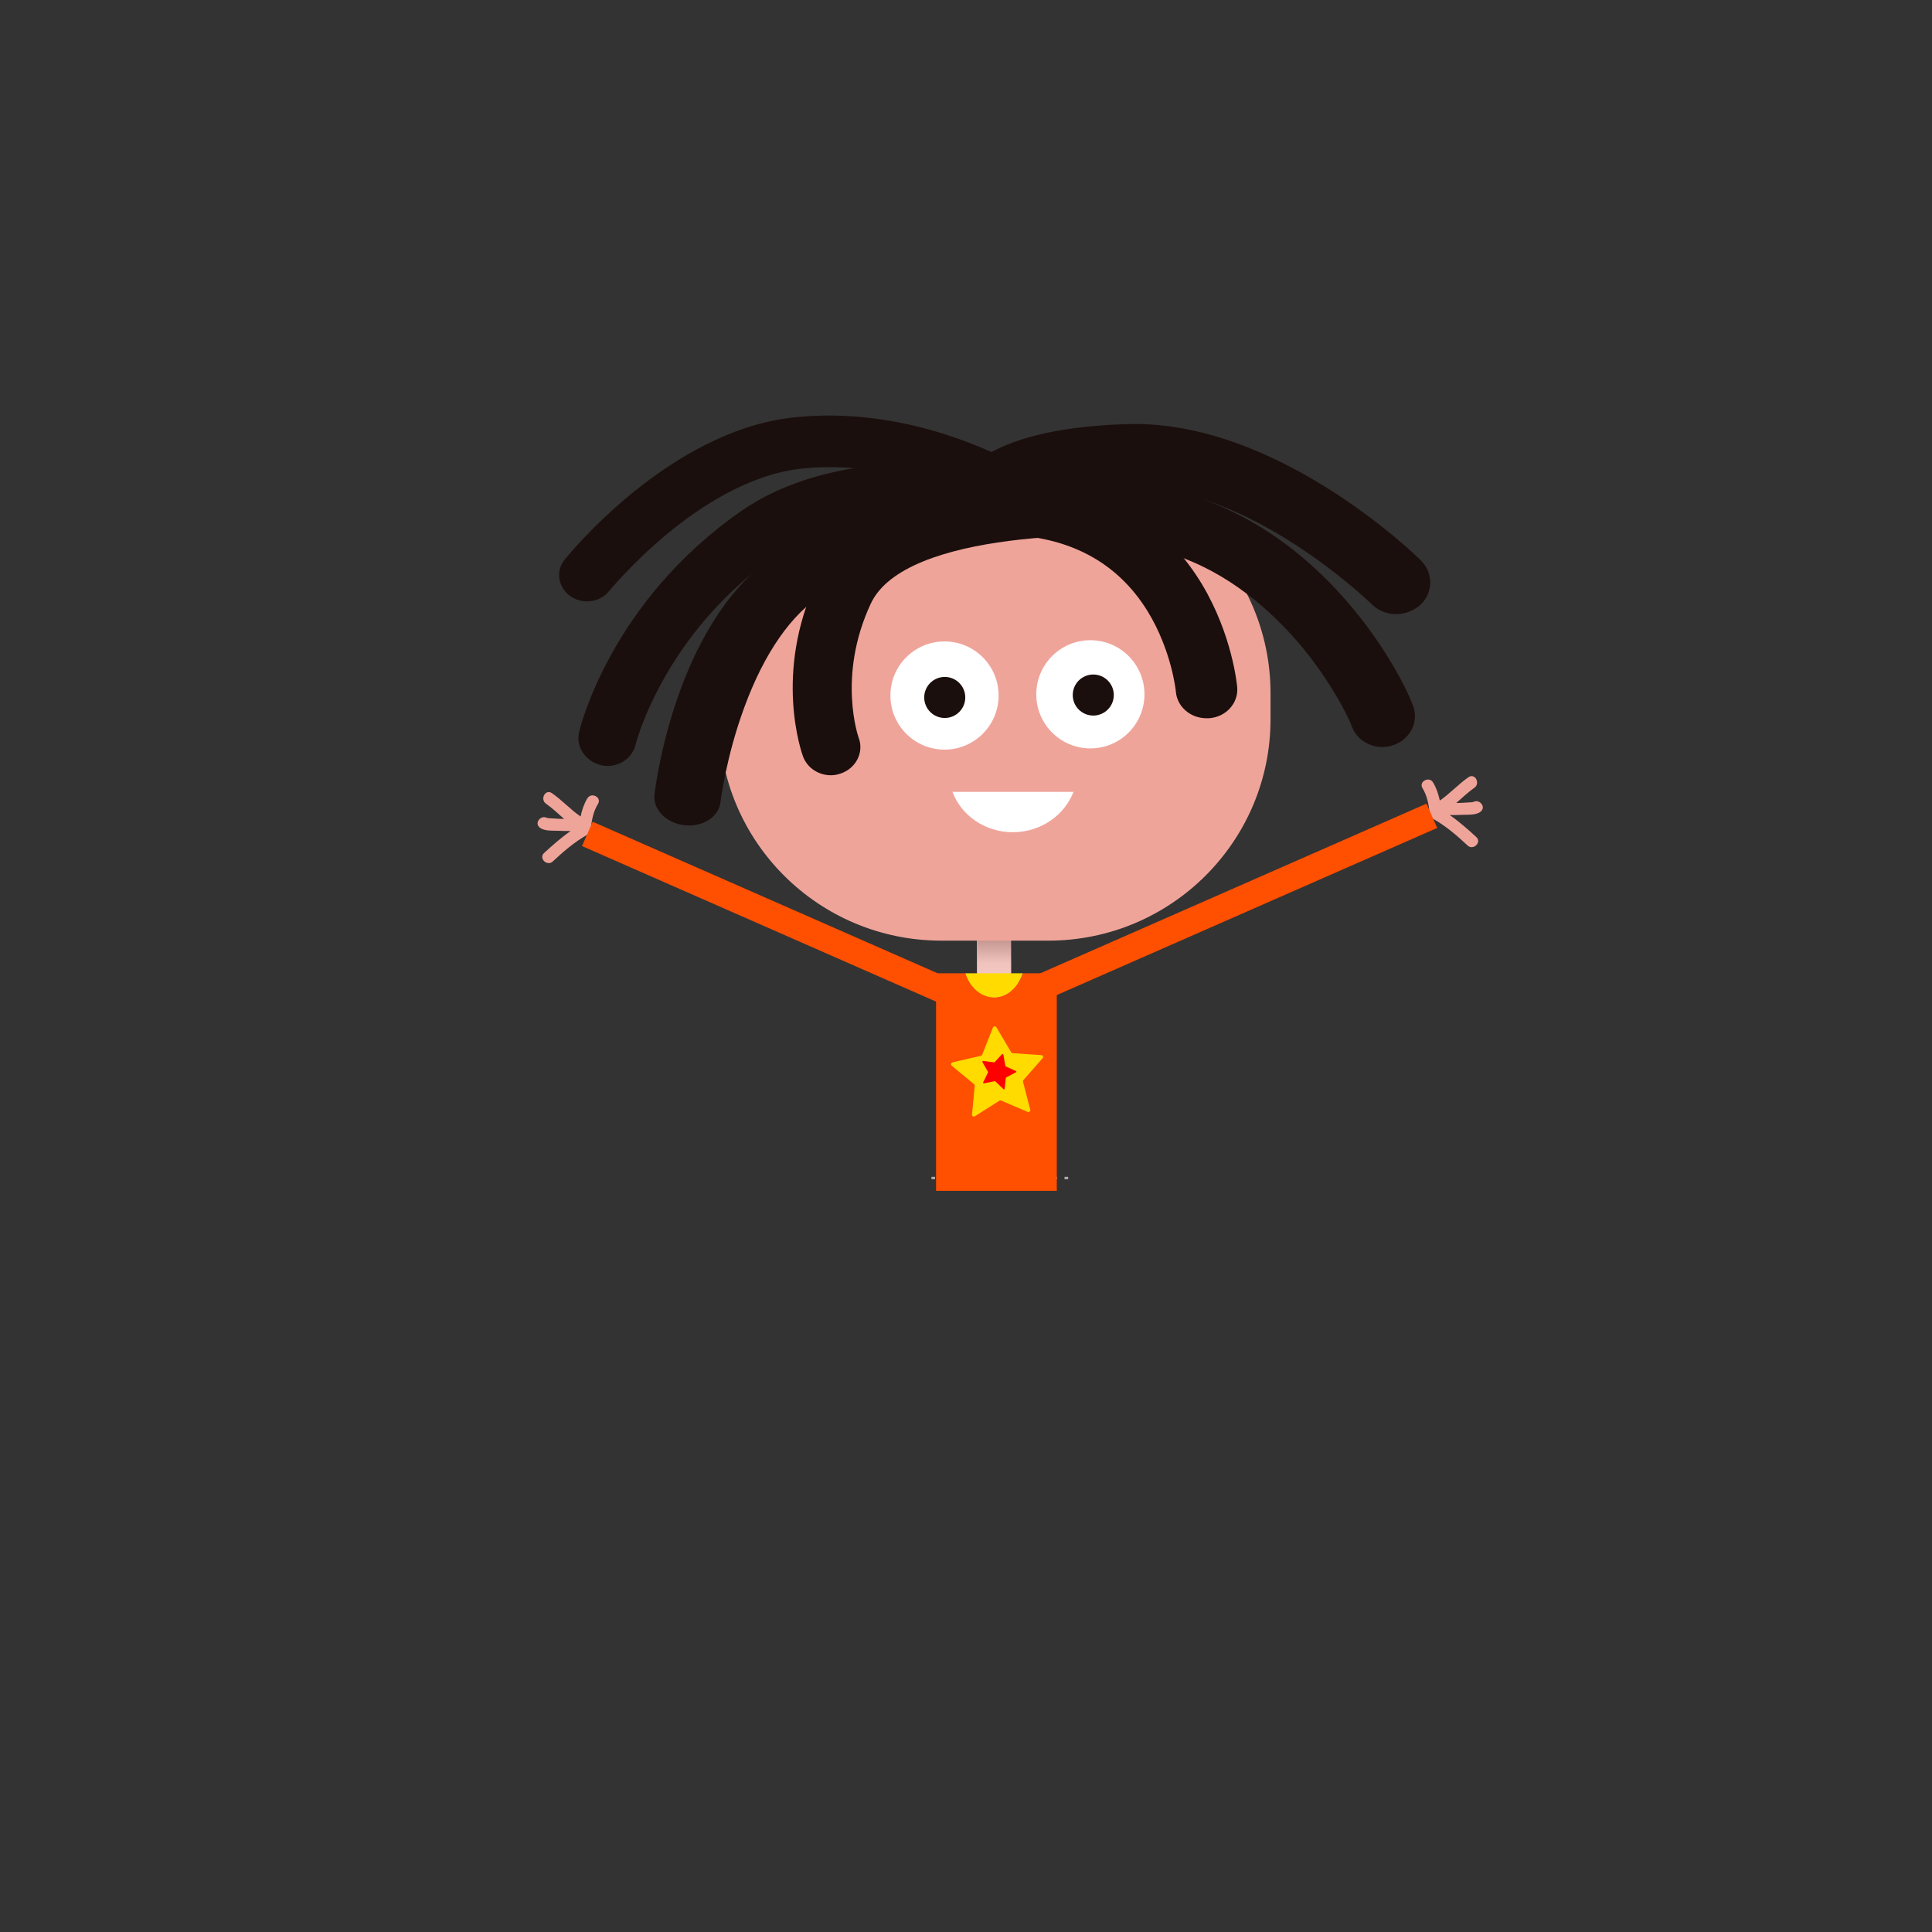 <?xml version="1.0" encoding="utf-8"?>
<!-- Generator: Adobe Illustrator 19.0.0, SVG Export Plug-In . SVG Version: 6.00 Build 0)  -->
<svg version="1.1" id="Layer_1" xmlns="http://www.w3.org/2000/svg" xmlns:xlink="http://www.w3.org/1999/xlink" x="0px" y="0px"
	 viewBox="0 0 800 800" style="enable-background:new 0 0 800 800;" xml:space="preserve">
<rect x="0" y="0" width="800" height="800" fill="#333333" stroke="none"/>
<style type="text/css">
	.st0{fill:#EFA49A;}
	.st1{fill:none;stroke:#FF4F00;stroke-width:11;stroke-miterlimit:10;}
	.st2{opacity:0.4;fill:url(#XMLID_19_);}
	.st3{opacity:0.6;}
	.st4{fill:none;stroke:#FFFFFF;stroke-miterlimit:10;}
	.st5{fill:none;stroke:#FFFFFF;stroke-miterlimit:10;stroke-dasharray:3.157,3.157;}
	.st6{fill:#FF4F00;}
	.st7{fill:#FFDB00;}
	.st8{fill:#FFFFFF;}
	.st9{fill:#1B0F0D;}
	.st10{fill:#FF0000;}
</style>
<g id="XMLID_2_">
	<path id="XMLID_57_" class="st0" d="M593.4,324c1.4,2.3,2.2,4.8,2.8,7.5c4.2-2.9,7.7-6.8,11.9-9.7c2.7-1.8,5,2.6,2.4,4.4
		c-2.7,1.9-5.1,4.2-7.5,6.3c0.1,0,0.2,0,0.2,0c1.5,0,3-0.1,4.4-0.2c0.6,0,1.2-0.1,1.8-0.1c0.8-0.1,1.2-0.6,0.3,0.2
		c2.4-2.1,5.9,1.5,3.5,3.6c-1.8,1.6-5.3,1.3-7.5,1.4c-1.8,0.1-3.6,0.1-5.4,0.1c3.9,2.7,7.5,5.9,11,9.1c2.4,2.2-1.3,5.7-3.6,3.5
		c-4.4-4.1-8.9-8-14.2-11c-0.2-0.1-0.3-0.2-0.5-0.4c-0.6-0.4-1-1.1-1.1-2c-0.2-3.5-1-7.3-2.9-10.4
		C587.4,323.6,591.8,321.3,593.4,324z"/>
	<line id="XMLID_56_" class="st1" x1="419.9" y1="413.8" x2="592.9" y2="337.8"/>
	<rect id="XMLID_55_" x="404.5" y="386.9" class="st0" width="14.1" height="37"/>
	<linearGradient id="XMLID_19_" gradientUnits="userSpaceOnUse" x1="411.79" y1="405.952" x2="411.79" y2="380.991">
		<stop  offset="0" style="stop-color:#FFFFFF"/>
		<stop  offset="0.289" style="stop-color:#F2F2F2"/>
		<stop  offset="1" style="stop-color:#292627"/>
		<stop  offset="1" style="stop-color:#000000"/>
	</linearGradient>
	<rect id="XMLID_54_" x="404.7" y="381" class="st2" width="14.1" height="25"/>
	<path id="XMLID_53_" class="st0" d="M526.1,297.8c0,50.6-41.2,91.7-92,91.7h-44.3c-50.8,0-92-41-92-91.7v-10.7
		c0-50.6,41.2-91.7,92-91.7h44.3c50.8,0,92,41,92,91.7V297.8z"/>
	<path id="XMLID_41_" class="st0" d="M285.3,304c0,5.2,4.2,9.5,9.5,9.5l0,0c5.2,0,9.5-4.2,9.5-9.5v-6.3c0-5.2-4.2-9.5-9.5-9.5l0,0
		c-5.2,0-9.5,4.2-9.5,9.5V304z"/>
	<g id="XMLID_35_" class="st3">
		<g id="XMLID_40_">
			<line id="XMLID_60_" class="st4" x1="385.7" y1="487.8" x2="387.2" y2="487.8"/>
			<line id="XMLID_59_" class="st5" x1="390.3" y1="487.8" x2="439.3" y2="487.8"/>
			<line id="XMLID_58_" class="st4" x1="440.8" y1="487.8" x2="442.3" y2="487.8"/>
		</g>
	</g>
	<g id="XMLID_17_">
		<path id="XMLID_18_" class="st6" d="M423.5,403c-1.9,5.9-6.5,10-11.9,10c-5.4,0-10-4.2-11.9-10h-12.1v90.1h50V403H423.5z"/>
	</g>
	<path id="XMLID_16_" class="st0" d="M243.2,330.6c-1.4,2.3-2.2,4.8-2.8,7.5c-4.2-2.9-7.7-6.8-11.9-9.7c-2.7-1.8-5,2.6-2.4,4.4
		c2.7,1.9,5.1,4.2,7.5,6.3c-0.1,0-0.2,0-0.2,0c-1.5,0-3-0.1-4.4-0.2c-0.6,0-1.2-0.1-1.8-0.1c-0.8-0.1-1.2-0.6-0.3,0.2
		c-2.4-2.1-5.9,1.5-3.5,3.6c1.8,1.6,5.3,1.3,7.5,1.4c1.8,0.1,3.6,0.1,5.4,0.1c-3.9,2.7-7.5,5.9-11,9.1c-2.4,2.2,1.3,5.7,3.6,3.5
		c4.4-4.1,8.9-8,14.2-11c0.2-0.1,0.3-0.2,0.5-0.4c0.6-0.4,1-1.1,1.1-2c0.2-3.5,1-7.3,2.9-10.4C249.3,330.2,244.9,327.8,243.2,330.6z
		"/>
	<line id="XMLID_15_" class="st1" x1="416.2" y1="421.3" x2="243.2" y2="345.3"/>
	<path id="XMLID_3_" class="st7" d="M411.6,413c5.4,0,10-4.2,11.9-10h-23.8C401.6,408.9,406.2,413,411.6,413z"/>
</g>
<path id="XMLID_9_" class="st0" d="M1259,430.3c0,50.6-41.2,91.7-92,91.7h-44.3c-50.8,0-92-41-92-91.7v-10.7
	c0-50.6,41.2-91.7,92-91.7h44.3c50.8,0,92,41,92,91.7V430.3z"/>
<circle id="XMLID_42_" class="st8" cx="391.1" cy="288" r="22.4"/>
<circle id="XMLID_38_" class="st8" cx="451.5" cy="287.5" r="22.4"/>
<circle id="XMLID_37_" class="st9" cx="391.2" cy="288.8" r="8.5"/>
<circle id="XMLID_36_" class="st9" cx="452.7" cy="287.8" r="8.5"/>
<g id="XMLID_6_">
	<path id="XMLID_14_" class="st9" d="M249,316.9c-0.1,0-0.2,0-0.2-0.1c-6.4-1.5-10.5-7.7-9-13.7c0.5-2.2,13.3-54.2,67.3-91.6
		c55.2-38.3,151.8-10.2,155.9-9c6.3,1.9,10,8.3,8.2,14.2c-1.8,6-8.5,9.3-14.8,7.4c-0.5-0.1-23.2-6.8-51.5-9.1
		c-45.6-3.8-70.5,6-83.4,14.9c-46.7,32.3-58.3,78.2-58.4,78.7C261.5,314.6,255.3,318.2,249,316.9z"/>
	<path id="XMLID_13_" class="st9" d="M240.8,248.8c-1.7-0.3-3.3-1-4.7-2c-5-3.6-6.1-10.3-2.4-14.9c1.7-2.2,43.2-53.3,94.5-59
		c60.7-6.7,109.8,29.4,111.9,30.9c5,3.7,5.9,10.4,2.1,15c-3.8,4.6-10.9,5.3-15.9,1.6c-0.4-0.3-43.8-31.9-94.8-26.3
		c-21.4,2.4-41.7,15.8-54.9,26.7c-14.9,12.3-24.5,24.1-24.6,24.2C249.3,248.2,244.9,249.6,240.8,248.8z"/>
	<path id="XMLID_12_" class="st9" d="M283.3,341.7c-7.5-0.9-13-6.6-12.3-12.7c0.9-7.6,10.4-74.8,52.5-100.9
		c51.5-31.9,96.7-21.3,98.6-20.8l-1.2,15.8l-2.3-0.1c-1.4-0.3-37.5-1.9-77.7,23c-13.1,8.1-24.4,24.3-32.7,46.9
		c-7.5,20.3-9.8,38.7-9.9,39.5C297.5,338.4,290.8,342.6,283.3,341.7z"/>
	<path id="XMLID_11_" class="st9" d="M409.7,220.6c0.3-0.1,35.2-8.9,84.2,12.1c22.1,9.5,38.2,26.2,47.9,38.5
		c11.2,14.4,16.9,26.8,17.7,28.9c2,6.6,9.2,10.6,16.3,8.8c7.2-1.8,11.5-8.7,9.7-15.5c-2-7.3-27.4-61.2-80.4-83.9
		c-58.7-25.1-101-13.8-102.8-13.3L409.7,220.6L409.7,220.6z"/>
	<path id="XMLID_10_" class="st9" d="M577.6,254.3c-3.5-0.1-7-1.5-9.6-4.1c-0.8-0.8-51.2-49.5-99.9-48.2
		c-39.3,1.1-48.3,11-49.3,12.3c-2.7,6.2-10,9.6-16.9,7.6c-7.4-2.1-11.6-9.5-9.4-16.5c0.7-2.2,3.9-10.1,16-17.1
		c13.3-7.8,33.1-12,58.8-12.7c61.4-1.6,118.6,54,121,56.4c5.4,5.3,5.2,13.7-0.4,18.7C584.9,253.2,581.2,254.4,577.6,254.3z"/>
	<path id="XMLID_8_" class="st9" d="M343.3,321c-4.8-0.3-9.1-3.2-10.8-7.8c-0.5-1.4-12.3-34.4,5.7-72.7
		c10.6-22.7,39.7-36.3,86.5-40.6c32.5-3,61.9-0.3,63.1-0.2c6.7,0.6,11.7,6.3,11,12.6c-0.6,6.4-6.6,11-13.3,10.4
		c-27.9-2.6-110.7-3.1-124.9,27.2c-14.1,30.1-5.1,55.5-5,55.7c2.2,6-1.2,12.6-7.5,14.7C346.4,320.9,344.8,321.1,343.3,321z"/>
	<path id="XMLID_7_" class="st9" d="M499.1,297.4c-6.4-0.2-11.7-4.9-12.2-11c0-0.2-1.7-17-11.7-33.3c-12.7-20.6-33-31.3-60.3-31.7
		c-37.4-0.5-65,19.5-65.3,19.7c-5.5,4.1-13.5,3.2-17.8-2c-4.4-5.2-3.4-12.8,2.1-16.9c1.4-1,34.6-25.4,81.3-24.8
		c46.4,0.6,70.5,24.6,82.5,44.5c12.6,21,14.5,41.7,14.6,42.6c0.6,6.6-4.6,12.4-11.6,12.9C500,297.4,499.6,297.4,499.1,297.4z"/>
</g>
<g id="XMLID_4_">
	<path id="XMLID_5_" class="st8" d="M419.4,344.6c11.5,0,21.4-7,25.1-16.7h-50.1C398,337.6,407.8,344.6,419.4,344.6z"/>
</g>
<path class="st0" d="M807.7,707.1c0,5.2,4.2,9.5,9.5,9.5l0,0c5.2,0,9.5-4.2,9.5-9.5v-6.3c0-5.2-4.2-9.5-9.5-9.5l0,0
	c-5.2,0-9.5,4.2-9.5,9.5V707.1z"/>
<path id="XMLID_44_" class="st7" d="M412.6,425.4l6.1,10.3c0.1,0.2,0.4,0.4,0.6,0.4l11.9,0.8c0.7,0,1,0.8,0.5,1.3l-7.9,9
	c-0.2,0.2-0.2,0.5-0.2,0.7l3,11.6c0.2,0.6-0.5,1.2-1.1,0.9l-11-4.7c-0.2-0.1-0.5-0.1-0.7,0.1l-10.1,6.4c-0.6,0.4-1.3-0.1-1.2-0.7
	l1.1-11.9c0-0.3-0.1-0.5-0.3-0.7l-9.2-7.6c-0.5-0.4-0.3-1.2,0.3-1.4l11.7-2.7c0.3-0.1,0.5-0.2,0.6-0.5l4.4-11.1
	C411.4,424.9,412.2,424.8,412.6,425.4z"/>
<path id="XMLID_43_" class="st10" d="M415.5,436.9l0.8,4.5c0,0.1,0.1,0.2,0.2,0.2l4.2,1.9c0.2,0.1,0.2,0.4,0,0.5l-4,2.1
	c-0.1,0-0.1,0.1-0.2,0.2l-0.5,4.5c0,0.3-0.3,0.4-0.5,0.2l-3.3-3.2c-0.1-0.1-0.2-0.1-0.3-0.1l-4.5,0.9c-0.2,0.1-0.4-0.2-0.3-0.4
	l2-4.1c0-0.1,0-0.2,0-0.3l-2.3-4c-0.1-0.2,0.1-0.5,0.3-0.5l4.5,0.6c0.1,0,0.2,0,0.3-0.1l3.1-3.4
	C415.2,436.5,415.5,436.6,415.5,436.9z"/>
</svg>
